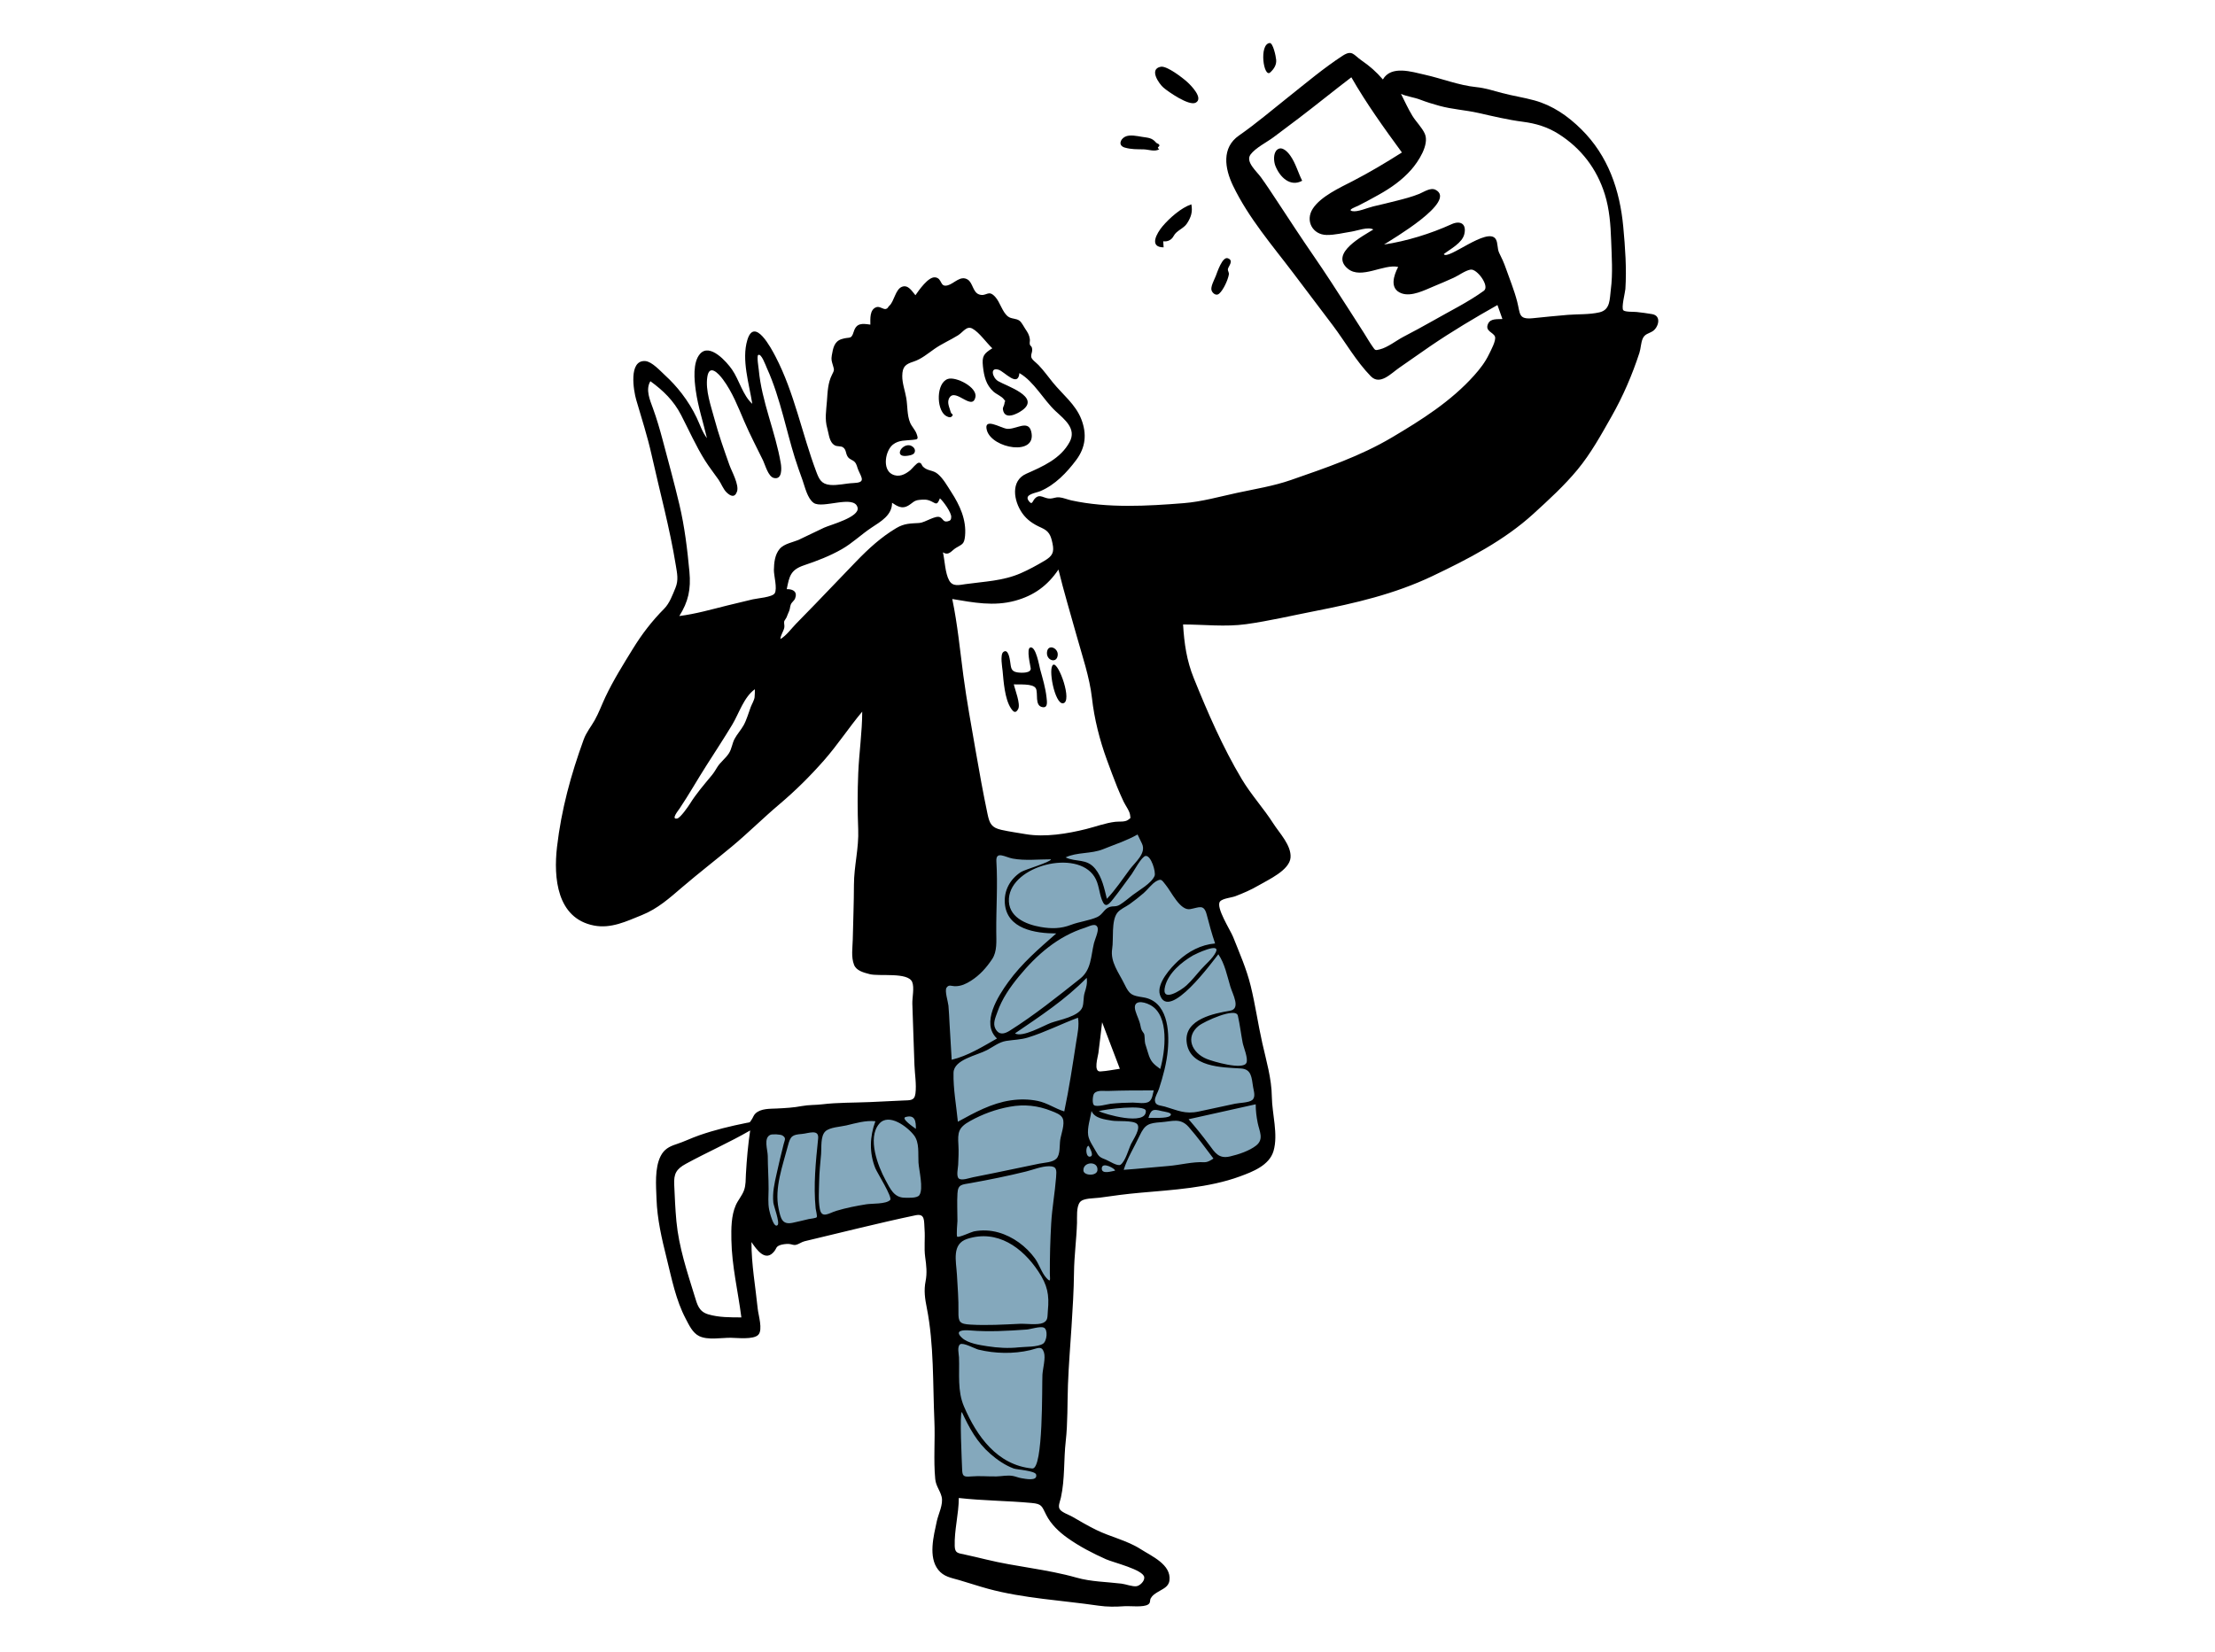 <svg width="429" height="320" viewBox="0 0 429 320" fill="none" xmlns="http://www.w3.org/2000/svg">
<path fill-rule="evenodd" clip-rule="evenodd" d="M222.124 159.168L222.189 159.175C223.125 159.355 224.677 162.019 225.313 162.776C227.361 165.218 229.411 167.66 231.46 170.102C232.28 171.079 233.462 172.105 234.046 173.236C234.496 174.106 234.65 175.306 234.918 176.239C238.25 187.823 241.509 199.483 243.936 211.293C244.458 213.835 244.954 216.395 245.245 218.975C245.388 220.251 245.764 222.125 245.206 223.358C244.576 224.747 242.55 225.324 241.234 225.755C238.673 226.593 235.992 227.092 233.339 227.54C226.947 228.619 220.476 229.246 214.016 229.753C212.042 229.908 210.011 229.905 208.05 230.169C207.113 230.295 207.394 230.045 207.099 230.67C206.688 231.54 206.96 233.356 206.911 234.304C206.796 236.536 206.682 238.767 206.567 240.998L205.627 259.256C205.309 265.427 204.991 271.597 204.673 277.768C204.553 280.105 204.433 282.443 204.312 284.782C204.248 286.031 204.44 287.645 204.103 288.855C203.848 289.77 204.267 289.5 203.139 289.554C200.526 289.68 197.819 289.365 195.206 289.272C192.242 289.167 189.278 289.061 186.313 288.956C185.467 288.926 184.521 289.164 184.179 288.561C183.764 287.826 184.08 285.805 184.051 284.984C183.969 282.697 183.887 280.409 183.804 278.122C183.579 271.843 183.353 265.564 183.127 259.284C182.819 250.721 182.511 242.158 182.203 233.594C178.906 234.254 175.61 234.913 172.313 235.573C167.443 236.548 162.572 237.523 157.701 238.497C155.467 238.945 152.814 239.965 150.507 239.636C148.216 239.309 147.268 238.335 147.14 236.172C147.002 233.854 147.056 231.517 147.087 229.196C147.138 225.4 147.248 221.605 147.392 217.811C153.9 217.228 160.408 216.645 166.916 216.062C170.382 215.751 173.847 215.441 177.312 215.13C178.099 215.06 180.038 215.211 180.389 214.621C180.934 213.704 180.327 210.691 180.311 209.654L180.155 199.853L179.586 163.793C181.145 163.843 182.703 163.89 184.261 163.933C191.04 164.123 197.852 164.399 204.633 164.192C208.034 164.088 211.256 163.176 214.466 162.099C216.173 161.527 217.863 160.903 219.539 160.248C220.067 160.042 221.62 159.066 222.189 159.175L222.124 159.168ZM212.998 192.723L209.534 209.57L221.385 208.789L212.998 192.723Z" fill="#84A8BC"/>
<path fill-rule="evenodd" clip-rule="evenodd" d="M311.984 56.096C311.742 57.97 311.914 60.013 309.787 60.507C307.819 60.964 305.659 60.836 303.653 60.996C301.398 61.176 299.149 61.422 296.899 61.644C294.061 61.923 294.466 60.839 293.846 58.429C293.279 56.228 292.374 54.032 291.622 51.886C291.272 50.888 290.854 49.971 290.378 49.03C289.946 48.179 290.151 47.022 289.685 46.306C288.097 43.866 280.35 50.54 279.63 49.224C280.941 48.209 283.21 47.074 283.612 45.337C284.085 43.295 282.78 42.686 281.142 43.432C277.109 45.27 272.455 46.706 268.057 47.375C269.48 46.429 282.344 38.977 278.027 36.766C277.054 36.268 275.754 37.206 274.877 37.56C273.484 38.124 272.029 38.501 270.575 38.87C269.043 39.259 267.508 39.633 265.967 39.987C264.887 40.235 262.961 41.116 261.908 40.899C260.839 40.678 262.732 40.018 263.042 39.862C264.394 39.185 265.724 38.457 267.044 37.72C269.385 36.413 271.547 34.898 273.328 32.876C274.671 31.35 276.89 28.019 275.955 25.909C275.413 24.686 274.225 23.556 273.527 22.398C272.712 21.045 272.054 19.602 271.346 18.193C272.531 18.711 273.86 18.843 275.07 19.308C276.279 19.773 277.506 20.15 278.764 20.496C281.288 21.189 283.804 21.312 286.304 21.875C289.135 22.512 292.085 23.224 294.96 23.591C297.464 23.911 299.716 24.593 301.861 25.951C306.243 28.724 309.282 32.709 310.819 37.636C311.72 40.523 311.939 43.535 312.045 46.538C312.157 49.704 312.392 52.943 311.984 56.096ZM287.395 56.329C284.336 58.547 280.769 60.28 277.486 62.167C275.607 63.247 273.688 64.256 271.772 65.267C270.412 65.986 268.759 67.307 267.263 67.675C266.316 67.908 266.386 67.926 265.787 67.067C265.214 66.247 264.714 65.365 264.178 64.52C263.189 62.963 262.192 61.412 261.194 59.861C258.957 56.383 256.725 52.907 254.374 49.503C252.017 46.088 249.755 42.611 247.471 39.147C246.409 37.537 245.354 35.921 244.228 34.355C243.367 33.159 241.162 31.335 242.209 29.927C243.182 28.62 245.398 27.533 246.709 26.544C248.311 25.335 249.922 24.139 251.52 22.924C254.954 20.313 258.298 17.588 261.729 14.973C264.641 20.053 268.066 24.815 271.521 29.537C268.397 31.52 265.24 33.405 261.948 35.103C259.516 36.357 255.795 38.051 254.259 40.43C252.746 42.772 254.232 45.474 256.93 45.517C258.543 45.543 260.151 45.118 261.732 44.875C262.874 44.7 264.958 43.882 265.987 44.458C264.137 45.632 257.425 49.054 261.043 52.054C263.63 54.198 268.002 51.069 270.795 51.713C269.944 53.338 269.059 55.931 271.422 56.815C273.389 57.551 275.964 56.179 277.734 55.452C279.013 54.926 280.284 54.383 281.542 53.81C282.542 53.354 283.74 52.429 284.809 52.232C286.056 52.002 288.595 55.459 287.395 56.329ZM230.519 176.12C232.269 175.803 233.168 175.083 233.719 177.196C234.213 179.09 234.703 180.914 235.339 182.772C232.605 183.007 230.193 184.305 228.199 186.132C226.779 187.434 223.955 190.54 224.655 192.719C226.356 198.015 234.946 186.134 235.967 184.865C237.217 186.681 237.676 189.059 238.297 191.137C238.74 192.615 240.38 195.449 238.211 195.808C235.167 196.313 229.454 197.441 229.815 201.73C230.242 206.792 236.717 206.763 240.349 206.991C242.398 207.119 242.407 208.751 242.699 210.577C242.829 211.394 243.237 212.498 242.539 213.096C241.92 213.627 240.023 213.642 239.218 213.814C236.868 214.315 234.52 214.827 232.171 215.328C229.504 215.897 228.094 215.1 225.601 214.373C224.678 214.104 223.75 214.218 223.683 213.19C223.641 212.559 224.262 211.584 224.465 210.96C225.269 208.492 225.955 205.952 226.186 203.36C226.522 199.594 226.102 193.948 221.44 193.213C219.221 192.863 218.795 192.749 217.794 190.679C216.711 188.44 214.991 186.367 215.407 183.788C215.707 181.919 215.2 178.383 216.399 176.833C216.954 176.116 218.035 175.689 218.772 175.163C219.712 174.492 220.618 173.774 221.494 173.023C222.231 172.392 223.129 171.158 223.965 170.702C224.985 170.144 225.016 170.524 225.749 171.395C226.831 172.681 228.552 176.477 230.519 176.12ZM235.466 184.487C234.86 185.704 233.458 186.836 232.565 187.853C231.666 188.875 230.817 189.956 229.814 190.883C228.712 191.903 224.795 194.366 225.658 191.05C226.33 188.471 228.842 186.382 231.054 185.094C231.482 184.845 236.493 182.426 235.466 184.487ZM239.751 196.766C240.139 198.493 240.348 200.272 240.68 202.011C240.85 202.9 241.79 205.048 241.406 205.902C240.757 207.352 234.914 205.636 233.703 205.137C230.819 203.95 229.496 200.903 232.155 198.733C233.163 197.91 239.363 195.04 239.751 196.766ZM243.582 217.501C243.907 219.149 244.859 220.677 243.285 221.923C241.978 222.957 239.837 223.663 238.227 224.032C236.032 224.533 235.326 223.31 234.164 221.737C232.915 220.045 231.585 218.41 230.205 216.822C234.538 215.857 238.871 214.892 243.205 213.928C243.202 215.128 243.349 216.324 243.582 217.501ZM233.199 225.15C230.939 225.034 228.508 225.71 226.216 225.888C223.354 226.11 220.5 226.434 217.635 226.625C218.369 224.296 219.687 222.219 220.718 220.019C221.753 217.811 222.479 217.572 224.859 217.402C227.064 217.244 228.619 216.49 230.247 218.35C231.94 220.285 233.474 222.388 235.02 224.44C234.494 224.79 233.865 225.184 233.199 225.15ZM217.045 225.625C216.488 226.029 214.768 224.881 214.189 224.658C213.062 224.225 212.812 224.086 212.224 222.992C211.718 222.052 210.914 220.984 210.756 219.91C210.547 218.496 211.176 216.633 211.406 215.228C212.016 216.691 214.019 216.861 215.372 217.1C216.395 217.282 219.428 216.993 220.2 217.718C221.052 218.519 219.483 220.752 219.074 221.594C218.586 222.598 217.983 224.946 217.045 225.625ZM215.953 226.786C215.282 226.894 213.351 227.558 213.389 226.339C213.433 224.946 216.09 226.448 215.953 226.786ZM212.55 226.713C212.428 227.885 209.891 227.788 209.833 226.757C209.734 225.014 212.745 224.84 212.55 226.713ZM209.65 195.096C209.001 196.933 205.051 197.59 203.534 198.156C202.149 198.672 198.01 201.057 196.581 200.192C201.417 196.887 206.372 193.648 210.469 189.428C210.637 190.47 210.381 191.341 210.072 192.328C209.793 193.218 209.937 194.282 209.65 195.096ZM208.447 201.795C207.751 206.295 207.068 210.854 206.127 215.309C204.333 214.764 202.853 213.658 200.968 213.273C199.248 212.922 197.47 212.913 195.736 213.17C192.04 213.717 188.745 215.535 185.52 217.307C185.222 214.221 184.605 210.919 184.678 207.822C184.739 205.25 189.165 204.488 191.172 203.425C192.387 202.783 193.485 201.878 194.869 201.654C196.293 201.423 197.667 201.43 199.074 200.999C202.399 199.978 205.529 198.36 208.787 197.155C209.053 198.699 208.683 200.273 208.447 201.795ZM205.34 220.839C205.192 221.862 205.378 223.687 204.595 224.467C203.856 225.201 202.28 225.225 201.307 225.424C198.342 226.031 195.38 226.643 192.42 227.269C191.095 227.549 189.77 227.817 188.44 228.067C187.806 228.186 186.215 228.791 185.681 228.289C185.174 227.812 185.551 226.289 185.579 225.65C185.633 224.374 185.706 223.093 185.625 221.817C185.471 219.368 185.608 218.43 187.9 217.163C190.335 215.816 192.849 214.895 195.59 214.396C198.365 213.89 201.008 214.167 203.649 215.226C204.384 215.521 205.487 215.884 205.829 216.672C206.294 217.745 205.496 219.752 205.34 220.839ZM202.002 260.316C200.915 260.994 198.55 260.878 197.302 261.016C195.286 261.237 193.258 261.111 191.255 260.802C189.748 260.569 187.498 260.247 186.343 259.194C184.701 257.699 186.595 257.63 187.852 257.735C191.504 258.041 195.202 257.828 198.851 257.565C199.561 257.514 201.47 256.894 202.155 257.184C203.031 257.555 202.763 259.842 202.002 260.316ZM199.931 284.484C193.127 283.827 189.182 278.223 186.714 272.494C185.39 269.419 185.867 266.191 185.737 262.939C185.713 262.345 185.338 260.87 185.952 260.427C186.529 260.01 188.863 261.299 189.494 261.453C192.731 262.242 196.31 262.317 199.554 261.551C200.959 261.219 201.746 260.602 202.192 261.987C202.552 263.102 201.962 265.157 201.897 266.326C201.786 268.348 202.105 284.694 199.931 284.484ZM186.338 284.491C186.312 283.509 185.814 273.589 186.297 273.56C187.733 276.64 189.207 279.395 191.821 281.66C193.156 282.819 194.657 283.862 196.326 284.483C196.954 284.717 200.508 284.894 200.682 285.668C200.987 287.022 198.561 286.476 197.841 286.366C197.263 286.277 196.744 286.032 196.177 285.93C195.098 285.735 194.078 285.997 192.994 286.019C191.347 286.052 189.73 285.88 188.082 286.022C186.576 286.151 186.378 285.979 186.338 284.491ZM187.343 239.998C193.168 238.125 198.036 241.672 201.11 246.313C202.863 248.96 203.255 250.811 202.948 253.945C202.838 255.067 203.041 255.827 202.004 256.284C200.978 256.737 198.645 256.401 197.534 256.453C194.34 256.601 191.158 256.799 187.963 256.61C185.888 256.488 185.595 256.138 185.631 254.135C185.674 251.723 185.472 249.323 185.335 246.907C185.186 244.294 184.284 240.981 187.343 239.998ZM185.436 236.524C185.44 234.753 185.333 232.935 185.442 231.166C185.55 229.412 186.301 229.498 187.966 229.199C191.571 228.551 195.172 227.825 198.728 226.947C200.135 226.599 201.725 225.932 203.19 225.927C204.728 225.921 204.646 226.707 204.544 228.062C204.316 231.061 203.763 234.017 203.595 237.001C203.414 240.221 203.319 243.483 203.333 246.707C203.338 247.795 203.604 248.601 202.672 247.582C201.737 246.562 201.28 244.937 200.446 243.79C198.738 241.443 196.2 239.554 193.382 238.759C191.825 238.319 190.186 238.243 188.598 238.561C188.116 238.658 185.703 239.803 185.396 239.577C185.188 239.424 185.436 236.596 185.436 236.524ZM206.746 297.935C209.057 299.58 211.615 300.91 214.205 302.064C215.663 302.713 221.432 304.08 221.616 305.542C221.714 306.321 220.758 307.195 220.132 307.288C219.338 307.405 218.029 306.889 217.22 306.791C214.278 306.436 211.341 306.433 208.47 305.619C202.739 303.992 196.797 303.534 191.006 302.116C189.628 301.778 188.247 301.462 186.862 301.156C185.546 300.866 184.957 300.916 184.91 299.518C184.808 296.449 185.693 293.305 185.7 290.198C190.385 290.73 195.086 290.723 199.784 291.161C201.797 291.348 201.75 291.728 202.632 293.477C203.548 295.292 205.105 296.766 206.746 297.935ZM183.904 198.237C183.844 197.101 183.798 195.962 183.695 194.829C183.625 194.068 182.926 191.941 183.32 191.348C183.789 190.645 184.26 191.074 185.098 191.054C186.203 191.028 187.128 190.587 188.038 190.009C189.763 188.915 191.046 187.474 192.165 185.793C193.15 184.314 192.967 182.292 192.955 180.521C192.923 175.94 193.259 171.472 192.978 166.871C192.849 164.758 194.663 166.054 196.128 166.328C198.524 166.775 201.128 166.465 203.563 166.471C203.472 167.035 198.493 168.433 197.688 168.965C195.629 170.327 194.428 172.507 194.616 174.991C194.994 179.99 200.529 180.825 204.573 180.835C201.218 183.786 197.922 186.599 195.285 190.239C193.341 192.923 189.916 198.215 193.095 201.184C190.285 202.772 187.5 204.537 184.322 205.301C184.179 202.947 184.027 200.593 183.904 198.237ZM182.628 106.996C183.772 107.727 184.253 106.694 185.124 106.159C186.35 105.405 186.756 105.479 186.911 103.795C187.199 100.672 185.878 97.845 184.219 95.289C183.466 94.128 182.714 92.745 181.65 91.837C180.68 91.009 179.699 91.294 178.8 90.438C178.447 90.102 178.523 89.626 177.94 89.64C177.556 89.649 176.622 90.832 176.305 91.094C175.303 91.919 174.077 92.547 172.764 91.866C170.852 90.876 171.466 87.282 172.951 86.118C174.095 85.221 175.446 85.36 176.748 85.215C177.724 85.107 177.927 85.149 177.526 84.038C177.244 83.26 176.595 82.653 176.275 81.892C175.659 80.43 175.793 78.654 175.527 77.108C175.288 75.722 174.729 74.223 174.75 72.816C174.776 71.024 175.365 70.558 176.926 70.056C178.438 69.569 179.691 68.496 180.979 67.595C182.437 66.575 184.034 65.901 185.533 64.969C186.55 64.336 187.206 63.057 188.325 63.655C189.654 64.365 191.06 66.42 192.19 67.47C190.536 68.514 190.152 68.971 190.379 71.015C190.589 72.889 190.972 74.559 192.413 75.864C192.966 76.366 193.998 76.767 194.427 77.346C194.927 78.02 194.602 77.426 194.539 78.186C194.505 78.597 194.179 78.865 194.25 79.339C194.567 81.445 197 80.202 198.002 79.471C201.584 76.856 194.896 74.781 193.308 73.829C192.211 73.171 191.669 71.071 193.407 71.629C194.563 72 197.174 75.146 197.439 72.278C200.306 73.934 202.075 77.452 204.478 79.677C206.211 81.281 208.54 83.061 207.164 85.623C205.411 88.889 201.934 90.372 198.761 91.781C195.682 93.148 196.321 97.016 197.967 99.383C198.918 100.752 200.165 101.554 201.664 102.219C203.196 102.898 203.514 103.696 203.849 105.273C204.22 107.021 203.826 107.726 202.303 108.63C200.817 109.512 199.263 110.367 197.676 111.057C194.244 112.551 190.685 112.645 187.035 113.154C185.756 113.332 184.529 113.704 183.831 112.442C183.046 111.023 182.989 108.579 182.628 106.996ZM182.076 100.204C181.217 99.754 179.144 101.249 178.058 101.314C176.301 101.42 175.148 101.38 173.589 102.307C170.641 104.059 168.196 106.314 165.832 108.76C163.17 111.514 160.523 114.283 157.87 117.046C156.667 118.298 155.459 119.543 154.237 120.775C153.274 121.747 152.333 123.113 151.142 123.806C151.204 122.983 151.711 122.4 151.891 121.637C151.996 121.19 151.813 120.812 151.881 120.384C151.903 120.245 152.278 119.763 152.335 119.605C152.487 119.187 152.673 118.775 152.853 118.341C153.022 117.937 152.997 117.517 153.168 117.095C153.344 116.659 153.825 116.37 153.992 115.941C154.481 114.685 153.671 114.103 152.376 114.132C152.883 111.619 153.104 110.389 155.747 109.503C158.271 108.656 160.737 107.705 163.056 106.382C165.115 105.207 166.833 103.514 168.813 102.205C170.585 101.033 172.791 99.804 172.773 97.4C173.777 98.078 174.719 98.648 175.868 97.974C176.838 97.404 176.967 96.945 178.088 96.838C179.004 96.75 179.571 96.727 180.388 97.127C181.349 97.598 181.481 97.926 182.041 96.539C182.677 97.072 184.286 99.291 184.232 100.169C184.203 100.653 184.129 100.871 183.526 100.999C182.671 101.179 182.704 100.533 182.076 100.204ZM178.071 231.518C177.653 232.155 175.891 232.038 175.211 232.029C173.136 232.003 172.411 230.271 171.501 228.598C170.066 225.961 167.922 220.481 170.276 217.713C172.134 215.528 175.752 218.281 177.02 219.931C178.114 221.357 177.789 223.495 177.891 225.206C177.976 226.648 178.897 230.261 178.071 231.518ZM172.404 232.474C171.575 233.298 168.883 233.124 167.785 233.301C165.823 233.617 163.873 233.996 161.971 234.572C160.554 235.001 159.154 236.155 158.78 234.191C158.467 232.54 158.623 230.56 158.653 228.894C158.685 227.096 158.874 225.321 159.032 223.531C159.138 222.321 158.872 220.094 159.865 219.165C160.721 218.365 162.803 218.287 163.915 218.022C165.74 217.587 167.647 217.015 169.544 217.21C168.437 220.198 168.343 223.332 169.53 226.309C169.868 227.159 172.916 231.964 172.404 232.474ZM158.456 220.57C157.994 225.065 157.528 229.588 157.974 234.105C158.001 234.374 158.324 235.608 158.183 235.801C158.038 236.001 156.886 236.105 156.625 236.166C155.586 236.411 154.549 236.671 153.504 236.889C151.469 237.312 151.204 236.033 150.804 234.158C149.949 230.14 151.607 225.784 152.612 221.925C153.101 220.046 153.463 219.829 155.321 219.673C156.614 219.565 158.653 218.66 158.456 220.57ZM150.6 237.339C149.822 238.042 149.045 234.724 148.977 234.385C148.705 233.042 148.856 231.68 148.86 230.316C148.867 228.186 148.703 226.065 148.7 223.945C148.698 222.798 147.834 220.453 149.198 219.846C149.599 219.668 151.19 219.742 151.551 219.977C152.3 220.464 152.005 220.779 151.783 221.626C151.285 223.528 150.855 225.438 150.422 227.356C149.997 229.235 149.578 231.044 149.78 232.985C149.847 233.627 151.095 236.89 150.6 237.339ZM175.395 216.396C177.29 215.865 177.391 217.309 177.388 218.691C177.099 218.471 174.406 216.673 175.395 216.396ZM150.043 114.938C149.579 115.7 146.637 115.907 145.797 116.108C144.143 116.502 142.489 116.893 140.839 117.303C137.75 118.072 134.736 118.938 131.568 119.341C133.307 116.571 133.849 114.179 133.525 110.723C133.117 106.358 132.598 102.039 131.588 97.767C130.592 93.554 129.439 89.37 128.329 85.186C127.783 83.13 127.193 81.114 126.468 79.114C125.886 77.511 124.977 75.493 125.965 73.849C128.47 75.667 130.48 77.626 131.909 80.387C133.44 83.348 134.776 86.387 136.553 89.219C137.365 90.514 138.314 91.695 139.183 92.949C139.7 93.695 140.077 94.771 140.735 95.4C141.494 96.125 142.304 96.467 142.738 95.243C143.203 93.93 141.718 91.332 141.28 90.098C140.221 87.121 139.172 84.15 138.355 81.096C137.695 78.628 136.603 75.643 136.99 73.038C137.372 70.46 139.131 72.305 140.021 73.504C141.857 75.976 142.955 78.857 144.161 81.659C145.269 84.233 146.562 86.687 147.788 89.202C148.214 90.077 148.777 92.337 149.894 92.597C151.518 92.976 151.381 90.701 151.225 89.778C150.196 83.659 147.509 77.799 146.951 71.574C146.925 71.277 146.536 68.964 146.848 68.77C147.454 68.396 148.271 70.742 148.532 71.317C149.891 74.308 150.837 77.46 151.705 80.619C152.444 83.306 153.112 86.013 153.941 88.674C154.396 90.136 154.918 91.575 155.433 93.017C155.898 94.324 156.371 96.558 157.585 97.419C159.308 98.641 165.472 95.736 166.096 98.333C166.541 100.179 160.825 101.665 159.608 102.226C158.005 102.964 156.433 103.772 154.83 104.51C153.616 105.069 151.872 105.298 150.994 106.35C150.064 107.463 149.915 109.027 149.887 110.409C149.865 111.455 150.594 114.036 150.043 114.938ZM146.147 135.094C146.066 135.674 145.602 136.442 145.394 136.994C144.969 138.119 144.608 139.463 144.017 140.514C143.509 141.419 142.76 142.228 142.269 143.146C141.803 144.018 141.741 145.023 141.197 145.896C140.575 146.893 139.547 147.61 138.929 148.601C138.624 149.09 138.309 149.648 137.879 150.169C136.355 152.013 134.842 153.753 133.616 155.729C133.302 156.235 131.771 158.443 131.162 158.562C129.888 158.811 131.371 157.01 131.62 156.638C133.425 153.944 135.028 151.108 136.77 148.372C138.457 145.723 140.184 143.095 141.808 140.406C143.132 138.214 144.048 135.067 146.201 133.523C146.209 134.048 146.192 134.572 146.147 135.094ZM204.998 110.336C206.047 114.623 207.301 118.777 208.483 123.025C209.579 126.967 211.039 131.185 211.493 135.249C211.944 139.274 212.978 143.347 214.37 147.168C215.013 148.936 215.675 150.71 216.373 152.458C216.757 153.418 217.186 154.356 217.621 155.294C217.959 156.022 218.853 157.202 218.887 157.973C218.914 158.591 219.13 158.344 218.517 158.809C217.882 159.29 216.781 159.115 216.042 159.2C214.113 159.422 212.231 160.144 210.351 160.611C206.723 161.513 202.4 162.229 198.683 161.601C197.12 161.337 195.496 161.108 193.95 160.765C192.047 160.341 191.656 159.558 191.266 157.699C190.412 153.634 189.677 149.579 188.972 145.487C188.134 140.619 187.226 135.757 186.579 130.859C185.926 125.904 185.457 120.944 184.433 116.043C188.563 116.73 192.452 117.506 196.595 116.38C200.263 115.384 202.911 113.435 204.998 110.336ZM221.166 163.406C222.09 165.298 219.864 167 218.786 168.458C217.363 170.379 216.035 172.387 214.381 174.125C213.884 172.15 213.449 169.928 212.125 168.305C210.433 166.234 208.459 167.08 206.387 166.101C208.56 165.049 211.335 165.45 213.64 164.513C215.914 163.588 218.209 162.862 220.325 161.661C220.606 162.243 220.884 162.825 221.166 163.406ZM213.108 207.565C211.719 207.642 212.648 204.729 212.738 204.005C212.986 202.015 213.237 200.026 213.454 198.033C214.6 201.038 215.746 204.043 216.891 207.048C215.632 207.226 214.381 207.495 213.108 207.565ZM210.849 221.971C211.038 222.389 211.922 223.785 211.224 224.043C210.268 224.395 210.153 222.083 210.849 221.971ZM209.192 189.597C204.768 193.11 200.374 196.632 195.588 199.656C194.539 200.319 193.483 200.596 192.787 199.282C192.241 198.249 192.818 197.085 193.169 196.074C194.062 193.495 195.619 191.253 197.344 189.155C200.79 184.963 204.892 181.384 210.125 179.731C210.981 179.461 212.303 178.645 212.603 179.772C212.779 180.434 212.032 182.089 211.88 182.711C211.255 185.279 211.392 187.851 209.192 189.597ZM221.927 215.217C222.024 218.2 213.825 215.794 212.804 215.261C213.876 214.903 221.883 213.876 221.927 215.217ZM224.972 215.236C225.459 215.365 227.327 215.529 226.629 216.164C226.004 216.732 223.176 216.504 222.426 216.574C222.93 214.928 223.312 214.796 224.972 215.236ZM223.453 211.24C223.269 211.904 223.195 212.916 222.597 213.371C221.852 213.938 220.268 213.593 219.425 213.598C217.992 213.605 216.562 213.678 215.136 213.82C214.591 213.874 212.382 214.536 211.87 214.084C211.495 213.752 211.635 212.196 211.908 211.846C212.47 211.127 213.763 211.376 214.573 211.347C217.537 211.242 220.486 211.233 223.453 211.24ZM221.549 200.214C221.131 199.596 221.056 199.602 220.877 198.668C220.687 197.668 220.201 196.813 219.916 195.846C219.288 193.72 221.294 193.909 222.766 194.689C226.583 196.711 225.661 203.779 224.717 207.087C223.345 206.084 222.838 205.629 222.366 204.01C222.187 203.394 221.986 202.79 221.799 202.178C221.662 201.728 221.757 200.522 221.549 200.214ZM221.88 165.817C222.945 165.689 223.92 168.978 223.616 169.69C222.993 171.145 220.612 172.446 219.399 173.375C218.592 173.994 217.79 174.703 216.927 175.242C216.126 175.743 215.665 175.462 214.92 175.703C213.842 176.05 213.58 177.184 212.477 177.672C210.924 178.358 209.043 178.55 207.421 179.169C205.454 179.921 203.651 179.942 201.588 179.586C198.621 179.073 195.144 177.609 195.411 174.024C195.882 167.698 208.514 164.457 211.958 169.821C212.855 171.217 212.841 172.844 213.423 174.344C214.054 175.967 214.665 175.329 215.613 174.134C216.854 172.57 218.007 170.922 219.198 169.321C219.584 168.803 221.11 165.91 221.88 165.817ZM144.47 227.408C144.409 228.483 144.474 229.574 144.098 230.601C143.719 231.636 142.95 232.473 142.508 233.479C141.611 235.518 141.617 237.985 141.653 240.17C141.737 245.253 142.947 250.19 143.587 255.213C141.456 255.208 139.254 255.232 137.188 254.626C135.344 254.085 135.049 252.744 134.528 251.054C133.063 246.309 131.481 241.584 131.008 236.614C130.783 234.246 130.688 231.858 130.581 229.483C130.487 227.398 130.957 226.489 132.849 225.457C136.961 223.214 141.223 221.346 145.293 218.997C144.877 221.785 144.628 224.594 144.47 227.408ZM320.006 60.858C319.005 60.675 317.994 60.561 316.984 60.441C316.457 60.379 314.814 60.466 314.42 60.124C313.95 59.718 314.763 56.642 314.805 55.983C315.059 52.014 314.763 47.924 314.397 43.971C313.735 36.814 311.472 30.184 306.251 25.031C303.653 22.466 300.731 20.431 297.182 19.449C295.114 18.877 292.984 18.572 290.911 18.017C289.24 17.569 287.68 17.056 285.943 16.878C282.48 16.524 279.314 15.222 275.934 14.47C273.447 13.915 269.447 12.601 267.835 15.394C266.566 13.914 265.289 12.802 263.689 11.698C262.156 10.64 261.905 9.584 260.028 10.805C256.38 13.178 252.964 16.073 249.557 18.773C246.375 21.295 243.297 23.936 239.962 26.255C236.561 28.62 237.206 32.634 238.805 35.962C241.814 42.225 246.456 47.58 250.518 52.949C253.063 56.312 255.616 59.68 258.151 63.05C260.574 66.271 262.67 69.999 265.501 72.893C267.286 74.717 269.417 72.331 271.028 71.229C273.028 69.86 274.993 68.44 276.995 67.075C281.164 64.232 285.625 61.568 290.027 59.093C290.347 59.996 290.667 60.898 290.987 61.801C290.02 61.873 288.714 61.658 288.223 62.692C287.52 64.168 289.244 64.362 289.546 65.209C289.816 65.965 288.709 67.961 288.382 68.642C287.645 70.177 286.617 71.501 285.484 72.764C281.001 77.765 275.329 81.341 269.574 84.75C263.415 88.398 256.814 90.625 250.071 92.975C246.643 94.171 243.084 94.726 239.546 95.491C236.137 96.228 232.731 97.197 229.247 97.475C222.12 98.044 214.557 98.471 207.516 96.942C206.745 96.775 205.929 96.412 205.145 96.343C204.517 96.288 204.051 96.55 203.458 96.584C202.183 96.656 201.453 95.523 200.441 96.576C199.935 97.102 199.926 97.987 199.22 97.004C198.322 95.754 200.617 95.512 201.467 95.155C204.331 93.956 206.632 91.541 208.451 89.1C210.269 86.661 210.531 84.056 209.424 81.2C208.317 78.345 205.8 76.41 203.911 74.092C202.997 72.97 202.156 71.782 201.153 70.734C200.617 70.174 199.754 69.639 199.72 69.074C199.681 68.418 200.076 68.092 199.84 67.294C199.779 67.087 199.517 66.969 199.461 66.741C199.373 66.378 199.509 66.066 199.463 65.712C199.357 64.9 199.037 64.391 198.584 63.725C198.302 63.31 197.889 62.478 197.5 62.166C196.82 61.62 195.891 61.843 195.199 61.29C194.104 60.415 193.719 58.571 192.75 57.508C191.386 56.013 191.095 57.524 189.65 57.047C188.415 56.639 188.429 54.791 187.431 54.165C186.024 53.284 184.84 54.905 183.591 55.266C181.948 55.741 182.579 53.897 181.115 53.729C179.792 53.577 177.96 56.245 177.301 57.193C176.629 56.414 175.894 55.087 174.685 55.562C173.416 56.062 173.19 58.385 172.263 59.214C171.939 59.502 172.008 59.715 171.61 59.847C171.096 60.018 170.412 59.277 169.748 59.503C168.409 59.959 168.572 61.737 168.569 62.888C166.989 62.659 165.887 62.541 165.358 64.235C164.84 65.893 164.644 65.162 162.978 65.7C161.541 66.164 161.34 67.521 161.103 68.848C160.957 69.673 161.092 70.01 161.316 70.762C161.597 71.709 161.597 71.697 161.138 72.602C160.338 74.18 160.29 75.918 160.163 77.655C160.027 79.508 159.701 81.195 160.23 83.005C160.558 84.125 160.583 85.649 161.686 86.276C162.123 86.525 162.867 86.389 163.239 86.635C163.95 87.106 163.733 87.823 164.207 88.51C164.561 89.024 165.133 89.074 165.531 89.491C165.963 89.945 165.988 90.499 166.234 91.052C166.963 92.693 167.648 93.487 165.274 93.581C163.809 93.638 162.247 94.076 160.788 93.941C159.067 93.784 158.639 92.827 158.091 91.37C155.33 84.027 153.846 76.069 150.209 69.087C149.411 67.553 146.133 61.29 144.748 65.854C143.58 69.703 145.113 74.4 145.7 78.231C143.856 76.578 143.175 73.601 141.774 71.583C140.74 70.092 137.502 66.431 135.604 68.529C134.108 70.183 134.482 73.689 134.758 75.665C135.195 78.793 136.199 81.807 136.917 84.874C136.013 83.698 135.568 82.263 134.941 80.939C134.154 79.279 133.173 77.704 132.055 76.246C131.078 74.971 129.985 73.786 128.801 72.699C127.895 71.868 126.274 70.049 124.988 69.95C121.679 69.698 122.719 75.735 123.224 77.461C124.268 81.038 125.401 84.517 126.212 88.166C127.797 95.296 129.717 102.262 130.885 109.482C131.144 111.084 131.455 112.361 130.818 113.9C130.257 115.256 129.675 116.877 128.64 117.92C126.297 120.281 124.351 122.802 122.6 125.646C120.724 128.693 118.792 131.775 117.261 135.009C116.557 136.497 115.981 138.106 115.172 139.538C114.441 140.83 113.562 141.851 113.043 143.281C110.561 150.115 108.724 156.83 107.882 164.066C107.192 170.008 107.835 177.911 115.048 179.301C118.361 179.939 121.336 178.478 124.324 177.272C127.414 176.025 129.649 173.997 132.169 171.842C135.301 169.165 138.553 166.652 141.718 164.019C144.885 161.385 147.81 158.463 150.96 155.801C154.07 153.17 156.885 150.376 159.575 147.322C162.244 144.291 164.412 140.934 166.995 137.861C166.986 141.84 166.392 145.782 166.225 149.754C166.073 153.397 166.069 157.036 166.217 160.677C166.365 164.315 165.398 167.779 165.391 171.409C165.382 174.951 165.241 178.472 165.163 182.01C165.128 183.598 164.816 185.378 165.412 186.909C165.857 188.052 167.256 188.41 168.45 188.718C170.295 189.194 175.846 188.277 176.67 190.237C177.12 191.307 176.667 193.255 176.702 194.437C176.76 196.385 176.832 198.332 176.899 200.279C176.969 202.291 177.036 204.302 177.11 206.313C177.175 208.085 177.522 210.059 177.307 211.814C177.123 213.317 176.242 213.121 174.845 213.198C172.736 213.314 170.627 213.407 168.517 213.498C165.423 213.633 162.193 213.572 159.226 213.935C157.98 214.087 156.619 214.023 155.305 214.271C153.656 214.583 152.133 214.662 150.462 214.745C149.114 214.811 147.381 214.714 146.322 215.704C145.955 216.048 145.873 216.458 145.612 216.841C145.124 217.558 145.396 217.369 144.595 217.531C141.469 218.16 138.5 218.871 135.443 219.931C133.913 220.461 132.493 221.173 130.955 221.672C129.608 222.109 128.62 222.648 127.954 223.963C126.764 226.313 127.066 229.712 127.152 232.244C127.287 236.195 128.17 239.955 129.122 243.776C130.111 247.75 130.888 251.831 132.813 255.483C133.446 256.683 134.129 258.213 135.422 258.839C137.091 259.646 139.657 259.157 141.478 259.16C142.7 259.162 145.974 259.579 146.888 258.56C147.773 257.573 146.882 254.789 146.758 253.564C146.32 249.272 145.532 244.939 145.542 240.618C146.539 242.083 148.268 244.612 149.998 242.367C150.424 241.814 150.258 241.558 151.014 241.237C151.432 241.06 152.314 240.952 152.769 240.982C153.389 241.024 153.618 241.272 154.187 241.15C154.691 241.043 155.257 240.594 155.835 240.458C162.996 238.765 170.116 236.941 177.308 235.432C179.21 235.033 178.94 236.485 179.065 238.12C179.204 239.929 178.939 241.755 179.191 243.543C179.411 245.099 179.582 246.615 179.272 248.181C178.908 250.026 179.143 251.567 179.506 253.395C180.905 260.445 180.655 268.091 180.97 275.255C181.134 278.987 180.782 282.797 181.135 286.509C181.268 287.911 182.055 288.685 182.374 289.96C182.74 291.425 181.741 293.289 181.438 294.708C180.827 297.555 179.755 301.631 181.716 304.108C182.775 305.447 184.164 305.641 185.731 306.093C187.608 306.635 189.457 307.266 191.342 307.779C198.23 309.654 205.672 310.021 212.731 311.054C214.46 311.307 216.063 311.283 217.803 311.163C218.875 311.089 221.516 311.44 222.408 310.802C222.885 310.46 222.643 310.033 222.886 309.615C223.231 309.022 223.649 308.781 224.236 308.412C225.208 307.801 226.333 307.443 226.497 306.182C226.898 303.091 223.015 301.454 220.939 300.118C218.286 298.41 215.081 297.75 212.265 296.356C210.711 295.587 209.212 294.715 207.716 293.843C207.066 293.464 205.751 293.036 205.298 292.44C204.837 291.832 205.289 290.964 205.48 290.095C206.269 286.506 206.002 282.835 206.41 279.207C206.819 275.573 206.707 271.917 206.842 268.265C206.981 264.504 207.293 260.752 207.533 256.996C207.753 253.527 207.976 250.003 208.013 246.53C208.048 243.311 208.489 240.152 208.594 236.911C208.629 235.811 208.431 233.816 209.165 232.884C209.809 232.067 211.941 232.169 212.936 232.026C215.617 231.639 218.168 231.3 220.819 231.066C227.126 230.511 234.144 230.102 240.108 227.916C242.568 227.015 245.84 225.783 246.656 222.974C247.595 219.745 246.37 215.777 246.329 212.475C246.286 208.951 245.259 205.512 244.488 202.096C243.658 198.42 243.136 194.68 242.24 191.017C241.417 187.656 240.083 184.68 238.821 181.489C238.31 180.195 235.395 175.735 236.299 174.635C236.786 174.043 238.54 173.893 239.252 173.622C240.786 173.038 242.322 172.375 243.737 171.543C245.625 170.433 249.76 168.597 249.951 166.131C250.132 163.774 247.803 161.391 246.619 159.541C244.712 156.558 242.306 153.95 240.49 150.908C236.819 144.76 233.899 138.027 231.222 131.402C229.822 127.936 229.365 124.672 229.135 120.973C233.2 120.982 237.339 121.48 241.379 120.915C245.776 120.299 250.178 119.263 254.537 118.408C262.473 116.853 270.094 115.096 277.446 111.593C284.331 108.312 291.317 104.722 297.018 99.514C299.965 96.822 302.972 94.077 305.518 90.998C308.133 87.835 310.1 84.242 312.117 80.691C314.344 76.771 316.116 72.652 317.517 68.365C317.799 67.503 317.801 66.405 318.161 65.591C318.568 64.672 319.309 64.648 320.082 64.164C321.169 63.483 321.893 61.203 320.006 60.858Z" fill="black"/>
<path fill-rule="evenodd" clip-rule="evenodd" d="M225.347 16.983C226.276 17.777 230.282 20.575 231.576 19.894C233.172 19.055 230.645 16.525 229.964 15.902C229.098 15.108 226.004 12.708 224.819 12.931C222.451 13.377 224.51 16.268 225.347 16.983Z" fill="black"/>
<path fill-rule="evenodd" clip-rule="evenodd" d="M227.325 45.693C227.85 44.665 229.247 44.287 229.893 43.292C230.67 42.096 231.027 41.05 230.741 39.583C228.752 40.249 226.489 42.264 225.158 43.84C224.046 45.158 222.466 47.91 225.369 47.917C225.343 47.525 225.318 47.133 225.292 46.741C226.163 46.867 226.93 46.467 227.325 45.693Z" fill="black"/>
<path fill-rule="evenodd" clip-rule="evenodd" d="M217.851 28.591C219.133 28.957 220.191 28.905 221.501 28.934C222.452 28.955 223.751 29.475 224.521 28.889C223.837 28.495 224.701 28.474 224.532 28.09C224.39 27.77 224.12 27.874 223.901 27.615C223.118 26.692 222.438 26.703 221.197 26.511C220.235 26.362 218.821 26.017 217.897 26.492C216.925 26.993 216.548 28.218 217.851 28.591Z" fill="black"/>
<path fill-rule="evenodd" clip-rule="evenodd" d="M236.102 56.908C236.931 56.216 237.835 54.214 238.003 53.18C238.068 52.776 237.775 52.465 237.81 52.167C237.877 51.6 239.051 50.502 237.821 50.036C236.746 49.628 235.736 52.797 235.463 53.488C235.182 54.195 234.419 55.572 234.653 56.256C234.848 56.824 235.542 57.375 236.102 56.908Z" fill="black"/>
<path fill-rule="evenodd" clip-rule="evenodd" d="M246.022 14.026C246.772 13.334 247.247 12.548 247.169 11.596C247.108 10.845 246.543 8.259 245.907 8.335C243.796 8.588 244.745 15.205 246.022 14.026Z" fill="black"/>
<path fill-rule="evenodd" clip-rule="evenodd" d="M201.456 129.665C201.282 129.033 200.651 125.166 199.559 125.43C198.729 125.63 199.591 129.033 199.63 129.48C199.711 130.417 197.9 130.386 197.059 130.26C195.725 130.059 195.832 129.282 195.632 128.075C195.557 127.619 195.268 125.559 194.312 126.314C193.666 126.824 194.128 129.364 194.182 129.944C194.368 131.951 194.587 135.38 195.787 137.203C196.266 137.93 196.696 138.289 197.199 137.357C197.707 136.413 196.556 133.537 196.355 132.572C197.304 132.664 200.039 132.357 200.611 133.339C201.133 134.234 200.297 136.793 201.973 137.001C202.968 137.124 202.788 135.978 202.692 135.097C202.491 133.249 201.946 131.451 201.456 129.665Z" fill="black"/>
<path fill-rule="evenodd" clip-rule="evenodd" d="M204.003 128.771C202.902 129.265 204.284 136.477 205.895 136.244C207.775 135.973 205.052 128.299 204.003 128.771Z" fill="black"/>
<path fill-rule="evenodd" clip-rule="evenodd" d="M202.776 126.383C202.64 128.007 204.762 128.612 204.862 126.847C204.939 125.486 202.919 124.676 202.776 126.383Z" fill="black"/>
<path fill-rule="evenodd" clip-rule="evenodd" d="M191.13 83.332C192.099 86.922 200.915 88.449 199.727 83.607C199.132 81.183 196.648 83.337 194.913 83.055C193.791 82.872 190.448 80.8 191.13 83.332Z" fill="black"/>
<path fill-rule="evenodd" clip-rule="evenodd" d="M188.916 76.928C189.33 75.007 185.105 72.887 183.572 73.416C181.329 74.189 181.339 79.137 183.05 80.453C183.275 80.626 183.965 81.039 184.303 80.71C184.837 80.189 184.254 80.331 184.129 79.812C183.932 78.985 183.286 77.924 183.929 76.984C185.146 75.208 188.322 79.68 188.916 76.928Z" fill="black"/>
<path fill-rule="evenodd" clip-rule="evenodd" d="M176.033 86.252C174.509 86.167 173.26 88.519 175.502 88.322C175.931 88.284 176.853 88.177 177.102 87.728C177.514 86.985 176.703 86.29 176.033 86.252Z" fill="black"/>
<path fill-rule="evenodd" clip-rule="evenodd" d="M249.935 30.193C249.413 29.443 248.32 28.235 247.38 28.988C246.546 29.655 246.691 31.302 247.011 32.12C247.872 34.323 249.905 36.286 252.205 35.016C251.406 33.424 250.956 31.661 249.935 30.193Z" fill="black"/>
</svg>
